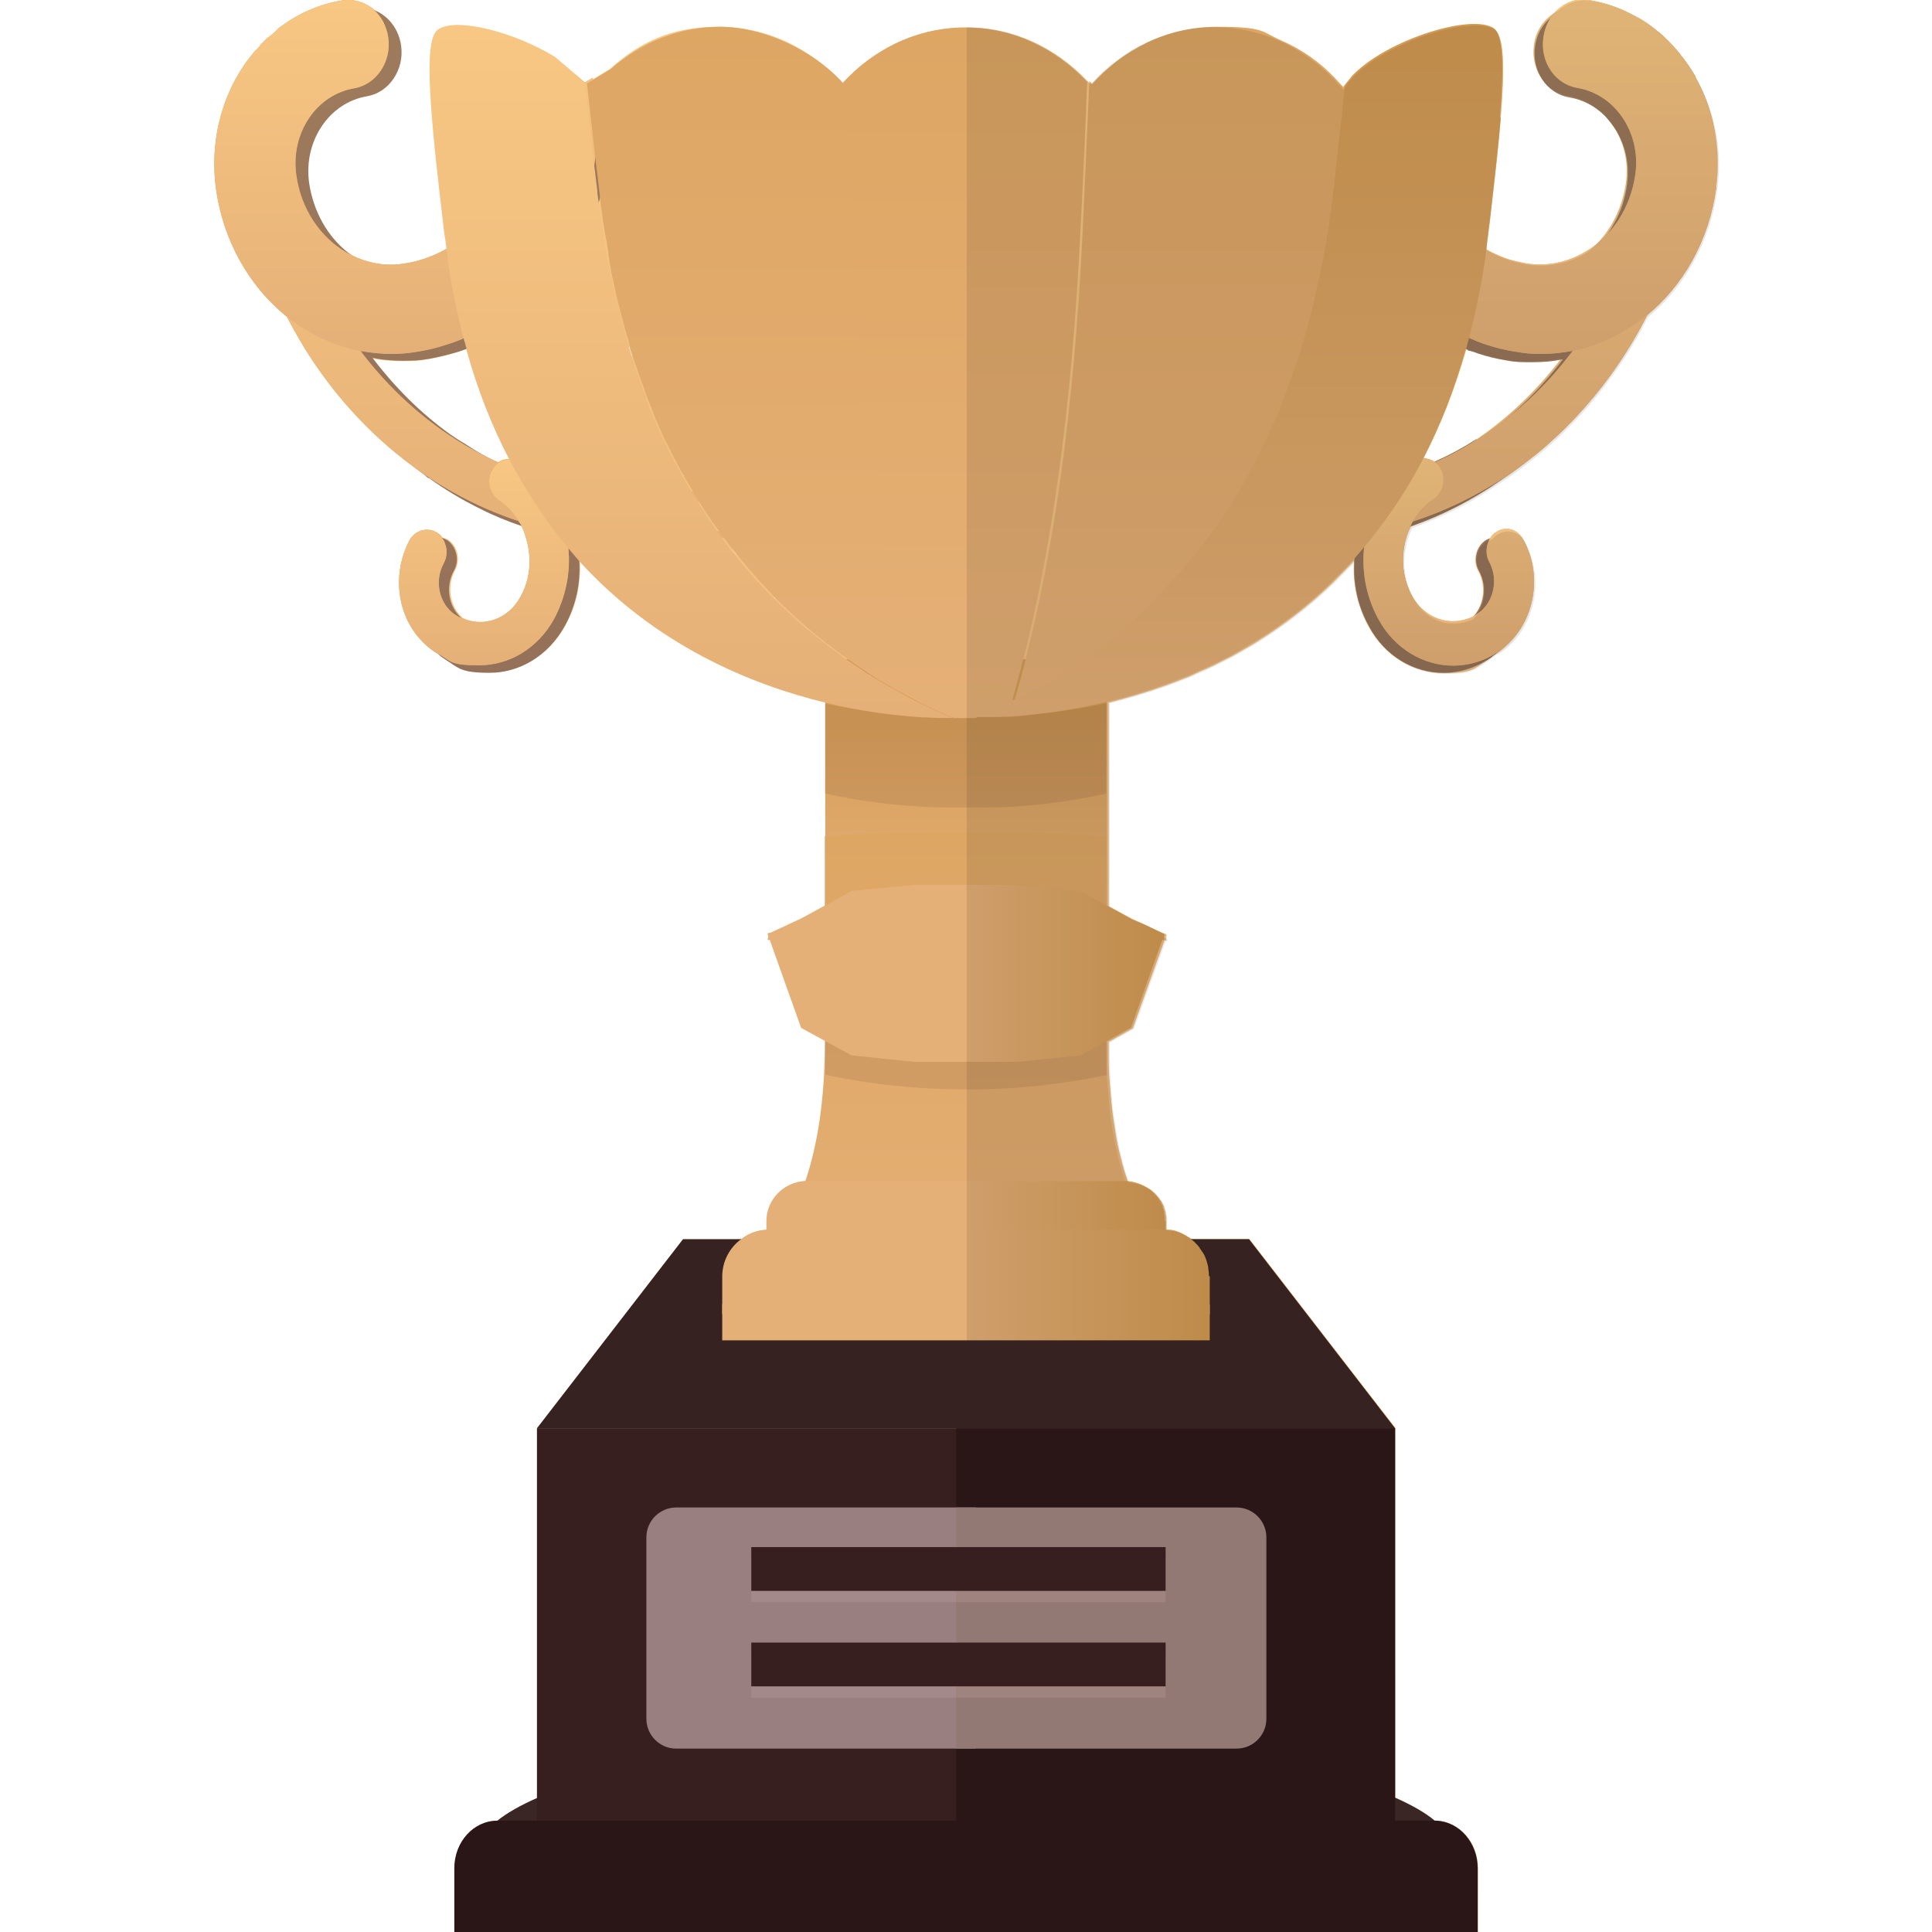 <?xml version="1.0" encoding="UTF-8"?>
<svg id="_x36_" xmlns="http://www.w3.org/2000/svg" version="1.1" xmlns:xlink="http://www.w3.org/1999/xlink" viewBox="0 0 512 512">
  <!-- Generator: Adobe Illustrator 29.2.1, SVG Export Plug-In . SVG Version: 2.1.0 Build 116)  -->
  <defs>
    <style>
      .st0 {
        fill: url(#Gradiente_sem_nome_31);
      }

      .st1 {
        fill: url(#Gradiente_sem_nome_21);
      }

      .st2 {
        fill: url(#Gradiente_sem_nome_5);
      }

      .st3 {
        fill: #040000;
      }

      .st3, .st4, .st5 {
        isolation: isolate;
        opacity: .1;
      }

      .st6 {
        fill: url(#Gradiente_sem_nome_9);
      }

      .st4, .st7 {
        fill: #fbe0e1;
      }

      .st8 {
        fill: url(#Gradiente_sem_nome_26);
      }

      .st9 {
        fill: url(#Gradiente_sem_nome_2);
      }

      .st10 {
        fill: url(#Gradiente_sem_nome_11);
      }

      .st11 {
        fill: url(#Gradiente_sem_nome_23);
      }

      .st12 {
        fill: url(#Gradiente_sem_nome_17);
      }

      .st13 {
        fill: url(#Gradiente_sem_nome_25);
      }

      .st14 {
        fill: url(#Gradiente_sem_nome);
      }

      .st15 {
        fill: url(#Gradiente_sem_nome_27);
      }

      .st16 {
        fill: #2b1617;
      }

      .st17 {
        fill: url(#Gradiente_sem_nome_19);
      }

      .st18 {
        fill: url(#Gradiente_sem_nome_13);
      }

      .st19 {
        fill: #3a2625;
      }

      .st20 {
        fill: url(#Gradiente_sem_nome_34);
      }

      .st21 {
        fill: url(#Gradiente_sem_nome_12);
      }

      .st22 {
        fill: url(#Gradiente_sem_nome_15);
      }

      .st23 {
        fill: url(#Gradiente_sem_nome_22);
      }

      .st24 {
        fill: url(#Gradiente_sem_nome_33);
      }

      .st25 {
        fill: url(#Gradiente_sem_nome_24);
      }

      .st26 {
        fill: url(#Gradiente_sem_nome_7);
      }

      .st27 {
        fill: #381f1f;
      }

      .st28 {
        fill: url(#Gradiente_sem_nome_4);
      }

      .st29 {
        fill: url(#Gradiente_sem_nome_16);
      }

      .st30 {
        fill: #fbdcd2;
      }

      .st31 {
        fill: url(#Gradiente_sem_nome_6);
      }

      .st5 {
        fill: #331d1c;
      }

      .st32 {
        fill: url(#Gradiente_sem_nome_30);
      }

      .st33 {
        fill: url(#Gradiente_sem_nome_10);
      }

      .st34 {
        fill: url(#Gradiente_sem_nome_29);
      }

      .st35 {
        fill: url(#Gradiente_sem_nome_20);
      }

      .st36 {
        fill: url(#Gradiente_sem_nome_3);
      }

      .st37 {
        fill: #362221;
      }

      .st38 {
        fill: url(#Gradiente_sem_nome_8);
      }

      .st39 {
        fill: url(#Gradiente_sem_nome_18);
      }

      .st40 {
        fill: url(#Gradiente_sem_nome_28);
      }

      .st41 {
        opacity: .5;
      }

      .st42 {
        fill: url(#Gradiente_sem_nome_14);
      }

      .st43 {
        fill: url(#Gradiente_sem_nome_32);
      }
    </style>
    <linearGradient id="Gradiente_sem_nome" data-name="Gradiente sem nome" x1="256.2" y1="1644" x2="256.2" y2="1132.1" gradientTransform="translate(0 -1132)" gradientUnits="userSpaceOnUse">
      <stop offset="0" stop-color="#e5b077"/>
      <stop offset="1" stop-color="#f8c783"/>
    </linearGradient>
    <linearGradient id="Gradiente_sem_nome_2" data-name="Gradiente sem nome 2" x1="160.4" y1="1644" x2="160.4" y2="1132.1" gradientTransform="translate(0 -1132)" gradientUnits="userSpaceOnUse">
      <stop offset="0" stop-color="#e5b077"/>
      <stop offset="1" stop-color="#f8c783"/>
    </linearGradient>
    <linearGradient id="Gradiente_sem_nome_3" data-name="Gradiente sem nome 3" x1="160.8" y1="1644" x2="160.8" y2="1132.1" gradientTransform="translate(0 -1132)" gradientUnits="userSpaceOnUse">
      <stop offset="0" stop-color="#e5b077"/>
      <stop offset="1" stop-color="#f8c783"/>
    </linearGradient>
    <linearGradient id="Gradiente_sem_nome_4" data-name="Gradiente sem nome 4" x1="161.2" y1="1644" x2="161.2" y2="1132.1" gradientTransform="translate(0 -1132)" gradientUnits="userSpaceOnUse">
      <stop offset="0" stop-color="#e5b077"/>
      <stop offset="1" stop-color="#f8c783"/>
    </linearGradient>
    <linearGradient id="Gradiente_sem_nome_5" data-name="Gradiente sem nome 5" x1="171.5" y1="1237.6" x2="171.5" y2="1237.6" gradientTransform="translate(0 -1132)" gradientUnits="userSpaceOnUse">
      <stop offset="0" stop-color="#e5b077"/>
      <stop offset="1" stop-color="#f8c783"/>
    </linearGradient>
    <linearGradient id="Gradiente_sem_nome_6" data-name="Gradiente sem nome 6" x1="184.7" y1="1644" x2="184.7" y2="1132.1" gradientTransform="translate(0 -1132)" gradientUnits="userSpaceOnUse">
      <stop offset="0" stop-color="#e5b077"/>
      <stop offset="1" stop-color="#f8c783"/>
    </linearGradient>
    <linearGradient id="Gradiente_sem_nome_7" data-name="Gradiente sem nome 7" x1="224.2" y1="1644" x2="224.2" y2="1132.1" gradientTransform="translate(0 -1132)" gradientUnits="userSpaceOnUse">
      <stop offset="0" stop-color="#e5b077"/>
      <stop offset="1" stop-color="#f8c783"/>
    </linearGradient>
    <linearGradient id="Gradiente_sem_nome_8" data-name="Gradiente sem nome 8" x1="256" y1="1380.7" x2="256" y2="1306.7" gradientTransform="translate(0 -1132)" gradientUnits="userSpaceOnUse">
      <stop offset="0" stop-color="#e5b077"/>
      <stop offset="1" stop-color="#d39a52"/>
    </linearGradient>
    <linearGradient id="Gradiente_sem_nome_9" data-name="Gradiente sem nome 9" x1="256" y1="1484.1" x2="256" y2="1352.2" gradientTransform="translate(0 -1132)" gradientUnits="userSpaceOnUse">
      <stop offset="0" stop-color="#e5b077"/>
      <stop offset="1" stop-color="#dea663"/>
    </linearGradient>
    <linearGradient id="Gradiente_sem_nome_10" data-name="Gradiente sem nome 10" x1="203.4" y1="1389.9" x2="308.6" y2="1389.9" gradientTransform="translate(0 -1132)" gradientUnits="userSpaceOnUse">
      <stop offset=".5" stop-color="#e5b077"/>
      <stop offset="1" stop-color="#d39a52"/>
    </linearGradient>
    <linearGradient id="Gradiente_sem_nome_11" data-name="Gradiente sem nome 11" x1="203.1" y1="1457.9" x2="308.9" y2="1457.9" gradientTransform="translate(0 -1132)" gradientUnits="userSpaceOnUse">
      <stop offset=".5" stop-color="#e5b077"/>
      <stop offset="1" stop-color="#d39a52"/>
    </linearGradient>
    <linearGradient id="Gradiente_sem_nome_12" data-name="Gradiente sem nome 12" x1="191.4" y1="1472.5" x2="320.6" y2="1472.5" gradientTransform="translate(0 -1132)" gradientUnits="userSpaceOnUse">
      <stop offset=".5" stop-color="#e5b077"/>
      <stop offset="1" stop-color="#d39a52"/>
    </linearGradient>
    <linearGradient id="Gradiente_sem_nome_13" data-name="Gradiente sem nome 13" x1="118.1" y1="1310.3" x2="118.1" y2="1134" gradientTransform="translate(0 -1132)" gradientUnits="userSpaceOnUse">
      <stop offset="0" stop-color="#947158"/>
      <stop offset="1" stop-color="#9e7b5c"/>
    </linearGradient>
    <linearGradient id="Gradiente_sem_nome_14" data-name="Gradiente sem nome 14" x1="128.5" y1="1274.9" x2="128.5" y2="1153.4" gradientTransform="translate(0 -1132)" gradientUnits="userSpaceOnUse">
      <stop offset="0" stop-color="#e5b077"/>
      <stop offset="1" stop-color="#d39a52"/>
    </linearGradient>
    <linearGradient id="Gradiente_sem_nome_15" data-name="Gradiente sem nome 15" x1="128.5" y1="1274.9" x2="128.5" y2="1153.4" gradientTransform="translate(0 -1132)" gradientUnits="userSpaceOnUse">
      <stop offset="0" stop-color="#e5b077"/>
      <stop offset="1" stop-color="#f8c783"/>
    </linearGradient>
    <linearGradient id="Gradiente_sem_nome_16" data-name="Gradiente sem nome 16" x1="107.6" y1="1225.8" x2="107.6" y2="1132" gradientTransform="translate(0 -1132)" gradientUnits="userSpaceOnUse">
      <stop offset="0" stop-color="#e5b077"/>
      <stop offset="1" stop-color="#d39a52"/>
    </linearGradient>
    <linearGradient id="Gradiente_sem_nome_17" data-name="Gradiente sem nome 17" x1="107.6" y1="1225.8" x2="107.6" y2="1132" gradientTransform="translate(0 -1132)" gradientUnits="userSpaceOnUse">
      <stop offset="0" stop-color="#e5b077"/>
      <stop offset="1" stop-color="#f8c783"/>
    </linearGradient>
    <linearGradient id="Gradiente_sem_nome_18" data-name="Gradiente sem nome 18" x1="128.3" y1="1308.3" x2="128.3" y2="1253.6" gradientTransform="translate(0 -1132)" gradientUnits="userSpaceOnUse">
      <stop offset="0" stop-color="#e5b077"/>
      <stop offset="1" stop-color="#d39a52"/>
    </linearGradient>
    <linearGradient id="Gradiente_sem_nome_19" data-name="Gradiente sem nome 19" x1="128.3" y1="1308.3" x2="128.3" y2="1253.6" gradientTransform="translate(0 -1132)" gradientUnits="userSpaceOnUse">
      <stop offset="0" stop-color="#e5b077"/>
      <stop offset="1" stop-color="#f8c783"/>
    </linearGradient>
    <linearGradient id="Gradiente_sem_nome_20" data-name="Gradiente sem nome 20" x1="394.8" y1="1310.3" x2="394.8" y2="1134" gradientTransform="translate(0 -1132)" gradientUnits="userSpaceOnUse">
      <stop offset="0" stop-color="#947158"/>
      <stop offset="1" stop-color="#9e7b5c"/>
    </linearGradient>
    <linearGradient id="Gradiente_sem_nome_21" data-name="Gradiente sem nome 21" x1="356.9" y1="1204.3" x2="356.9" y2="1152.5" gradientTransform="translate(0 -1132)" gradientUnits="userSpaceOnUse">
      <stop offset="0" stop-color="#947158"/>
      <stop offset="1" stop-color="#9e7b5c"/>
    </linearGradient>
    <linearGradient id="Gradiente_sem_nome_22" data-name="Gradiente sem nome 22" x1="367.8" y1="1255.8" x2="367.8" y2="1204.3" gradientTransform="translate(0 -1132)" gradientUnits="userSpaceOnUse">
      <stop offset="0" stop-color="#947158"/>
      <stop offset="1" stop-color="#9e7b5c"/>
    </linearGradient>
    <linearGradient id="Gradiente_sem_nome_23" data-name="Gradiente sem nome 23" x1="381.9" y1="1256.4" x2="381.9" y2="1248.5" gradientTransform="translate(0 -1132)" gradientUnits="userSpaceOnUse">
      <stop offset="0" stop-color="#947158"/>
      <stop offset="1" stop-color="#9e7b5c"/>
    </linearGradient>
    <linearGradient id="Gradiente_sem_nome_24" data-name="Gradiente sem nome 24" x1="-2874.4" y1="1274.8" x2="-2874.4" y2="1153.3" gradientTransform="translate(-2479.8 -1132) rotate(-180) scale(1 -1)" gradientUnits="userSpaceOnUse">
      <stop offset="0" stop-color="#e5b077"/>
      <stop offset="1" stop-color="#d39a52"/>
    </linearGradient>
    <linearGradient id="Gradiente_sem_nome_25" data-name="Gradiente sem nome 25" x1="394.6" y1="1274.8" x2="394.6" y2="1153.3" gradientTransform="translate(0 -1132)" gradientUnits="userSpaceOnUse">
      <stop offset="0" stop-color="#e5b077"/>
      <stop offset="1" stop-color="#f8c783"/>
    </linearGradient>
    <linearGradient id="Gradiente_sem_nome_26" data-name="Gradiente sem nome 26" x1="-2884.2" y1="1225.9" x2="-2884.2" y2="1131.9" gradientTransform="translate(-2479.8 -1132) rotate(-180) scale(1 -1)" gradientUnits="userSpaceOnUse">
      <stop offset="0" stop-color="#e5b077"/>
      <stop offset="1" stop-color="#d39a52"/>
    </linearGradient>
    <linearGradient id="Gradiente_sem_nome_27" data-name="Gradiente sem nome 27" x1="404.4" y1="1225.9" x2="404.4" y2="1131.9" gradientTransform="translate(0 -1132)" gradientUnits="userSpaceOnUse">
      <stop offset="0" stop-color="#e5b077"/>
      <stop offset="1" stop-color="#f8c783"/>
    </linearGradient>
    <linearGradient id="Gradiente_sem_nome_28" data-name="Gradiente sem nome 28" x1="-2863.7" y1="1308.3" x2="-2863.7" y2="1253.6" gradientTransform="translate(-2479.8 -1132) rotate(-180) scale(1 -1)" gradientUnits="userSpaceOnUse">
      <stop offset="0" stop-color="#e5b077"/>
      <stop offset="1" stop-color="#d39a52"/>
    </linearGradient>
    <linearGradient id="Gradiente_sem_nome_29" data-name="Gradiente sem nome 29" x1="383.9" y1="1308.3" x2="383.9" y2="1253.6" gradientTransform="translate(0 -1132)" gradientUnits="userSpaceOnUse">
      <stop offset="0" stop-color="#e5b077"/>
      <stop offset="1" stop-color="#f8c783"/>
    </linearGradient>
    <linearGradient id="Gradiente_sem_nome_30" data-name="Gradiente sem nome 30" x1="328.5" y1="1322.3" x2="328.5" y2="1138.6" gradientTransform="translate(0 -1132)" gradientUnits="userSpaceOnUse">
      <stop offset="0" stop-color="#e5b077"/>
      <stop offset="1" stop-color="#d39a52"/>
    </linearGradient>
    <linearGradient id="Gradiente_sem_nome_31" data-name="Gradiente sem nome 31" x1="183.3" y1="1322.3" x2="183.3" y2="1138.7" gradientTransform="translate(0 -1132)" gradientUnits="userSpaceOnUse">
      <stop offset="0" stop-color="#e5b077"/>
      <stop offset="1" stop-color="#f8c783"/>
    </linearGradient>
    <linearGradient id="Gradiente_sem_nome_32" data-name="Gradiente sem nome 32" x1="255.7" y1="1322.3" x2="255.7" y2="1139.3" gradientTransform="translate(0 -1132)" gradientUnits="userSpaceOnUse">
      <stop offset="0" stop-color="#e5b077"/>
      <stop offset="1" stop-color="#dea663"/>
    </linearGradient>
    <linearGradient id="Gradiente_sem_nome_33" data-name="Gradiente sem nome 33" x1="199.8" y1="1322.3" x2="199.8" y2="1138.6" gradientTransform="translate(0 -1132)" gradientUnits="userSpaceOnUse">
      <stop offset="0" stop-color="#e5b077"/>
      <stop offset="1" stop-color="#dea663"/>
    </linearGradient>
    <linearGradient id="Gradiente_sem_nome_34" data-name="Gradiente sem nome 34" x1="312.7" y1="1322.3" x2="312.7" y2="1138.6" gradientTransform="translate(0 -1132)" gradientUnits="userSpaceOnUse">
      <stop offset="0" stop-color="#e5b077"/>
      <stop offset="1" stop-color="#dea663"/>
    </linearGradient>
  </defs>
  <path class="st14" d="M449.4,20.3c-.6-1-1.3-2.1-1.9-3-1.6-2.3-3.3-4.4-5.3-6.4s-1.9-1.9-3-2.7c-1.9-1.6-3.9-2.9-5.9-3.9-3.7-2.1-7.7-3.5-11.9-4.1-3.2-.5-6.2.6-8.5,2.7-3.3,1.6-5.9,4.9-6.4,9.1-.9,6.4,3.2,12.4,9,13.4,3.6.6,7,2.4,9.6,5,.9.9,1.7,1.9,2.4,3,2.9,4.3,4.1,9.6,3.4,14.9-.5,3.9-1.8,7.6-3.6,10.8-.9,1.6-1.9,3-3.1,4.4-1.2,1.4-2.4,2.6-3.9,3.6-4.6,2.7-10,3.9-15.6,3-2-.4-3.9-.8-5.8-1.5-1.8-.7-3.5-1.4-5-2.4.1-1.3.3-2.6.5-3.9.3-2.4.6-4.7.8-7h0c1.1-9.1,2-17.1,2.5-23.8,1.1-13.4,1-21.8-1.6-23.6-5.8-4-28,3-37.2,12.2h0c-.1.1-.2.3-.3.4h0c0,.1-.2.3-.3.4-.5.5-1,1-1.3,1.6-.2.4-.4.7-.7,1h0c0,.1,0,.2-.1.3-.1,0,0,0,0,.1-.5-.6-1-1.2-1.5-1.7l-1.4-1.5h0c-4.1-4.2-8.9-7.5-14.2-9.8-5.3-2.3-11-3.6-17.1-3.6-12.9,0-24.5,5.8-32.9,15.2-.3-.3-.5-.6-.7-.8h0c-8.4-8.9-19.6-14.4-32.1-14.4s-1.1,0-1.6,0c-12.1.4-23.1,6-31.1,14.8h0s-.1.2-.2.2c-8.4-9.4-20-15.2-32.9-15.2s-21,4.2-28.9,11.2h0l-4.1,2.5-2.2,1.3-2.2-1.9-6-5.1c-10.7-6.6-26.2-10.6-30.9-7.3-4.1,2.9-1.9,23.4,1.8,54.4.2,1.3.4,2.7.5,3.9h0c-1.6.9-3.3,1.7-5,2.3-1.9.7-3.8,1.2-5.8,1.5-5.6.9-11-.3-15.6-2.9h0c-5.4-4.2-9.3-10.9-10.4-18.7-.7-5.3.5-10.6,3.4-14.9,2.9-4.4,7.2-7.1,12-7.9,5.8-1,9.9-7,9-13.4-.5-4.2-3-7.6-6.4-9.1h0c-2.3-2.1-5.3-3.2-8.5-2.7-10.5,1.7-19.8,7.8-26.1,17.2-6.3,9.4-9,20.9-7.4,32.4,1.9,14,8.8,25.9,18.4,33.8h0c8.6,17,21.1,31.3,36.1,41.6.3.2.5.4.7.6.4.3.7.5,1,.7,4.3,3.1,8.8,5.8,13.5,8.1,3.6,1.8,7.3,3.3,11,4.6.7,1.4,1.3,3,1.6,4.7,1.1,4.9.4,9.9-1.9,14.1-3.2,5.9-9.8,8.2-15.4,5.7-3.5-2.9-4.4-8.4-2.1-12.7,1.5-2.7.7-6.2-1.7-8h0c-.5-.3-1-.5-1.6-.6-.3-.5-.7-.9-1.3-1.3-2.5-1.7-5.8-.8-7.3,1.9-2.1,4-3,8.4-2.7,12.8.4,6.7,3.7,13,9.3,16.7.4.2.7.4,1.1.6.5.5,1.1,1,1.7,1.3,3.8,2.4,7.8,3.6,11.9,3.6,7.8,0,15.5-4.4,19.8-12.3,3-5.3,4.2-11.4,3.9-17.5h0c20.2,22.3,45,32.7,65.2,37.6v53.9l-6.4,3.5-8.3,3.9h-.6l.2.9-.2.9h.6l8.3,23.3,6.4,3.6c0,15.3-1.9,27.3-5.2,37.1-5.8.1-10.4,4.9-10.4,10.6v2.3c-2.5.1-4.8,1-6.7,2.5h-15.5l-38.7,50.1v98c-4.3,1.9-7.9,3.9-10.5,6-6.3,0-11.4,5.6-11.4,12.6v16.9h271.2v-16.9c0-6.7-4.8-12.3-10.9-12.6h-.5c-2.6-2.1-6.2-4.1-10.5-6.1v-98h0l-38.7-50.1h-15.3s-.1,0-.2-.1h-.1c0-.1-.1-.1-.3-.2-.7-.4-1.4-.8-2.1-1.2h0c-.7-.3-1.3-.5-2.1-.7-.2,0-.4-.1-.7-.1s-.8-.1-1.2-.1v-2.2c0-.7,0-1.5-.2-2.1,0-.5-.2-1-.4-1.5v-.2c0-.2-.1-.4-.3-.7-.2-.5-.5-1-.8-1.4s-.6-.8-1-1.2c-.2-.3-.4-.5-.7-.7-.3-.3-.7-.6-1-.8-.6-.4-1.2-.7-1.8-1-1.3-.6-2.6-.9-4-.9-.2-.7-.4-1.4-.7-2.1-.6-1.9-1.1-3.8-1.6-5.9-.3-1.3-.6-2.6-.8-3.9-.2-1.2-.4-2.4-.6-3.7-.1-.7-.2-1.3-.3-2.1-.1-1.1-.3-2.3-.4-3.5-.2-2.4-.4-4.9-.6-7.5,0-1.3-.1-2.6-.1-3.9v-4.5l5.7-3.2.7-.4,8.4-23.3h.5l-.2-.9.2-.8h-.5l-5.4-2.6-3-1.3-6.4-3.5v-53.9c6.3-1.6,13-3.6,20-6.4,1.4-.5,2.7-1.1,4.1-1.8,1.2-.5,2.4-1,3.6-1.6.2,0,.4-.2.6-.3l4.2-2.1c.5-.3,1.1-.6,1.6-.9,2.1-1.2,4.3-2.4,6.4-3.8,0-.1.2-.2.3-.2,5.6-3.6,11.1-7.7,16.4-12.6,1.3-1.2,2.6-2.4,3.9-3.8,1.3-1.3,2.6-2.6,3.9-4-.4,6.1,1,12.1,3.9,17.4,4.3,7.9,12,12.3,19.8,12.3s8.1-1.2,11.9-3.6c.4-.4.9-.7,1.3-1h0c.3-.2.5-.3.8-.5.2-.1.4-.3.6-.4,1.6-1.1,3-2.5,4.2-3.9,5.7-6.9,7-17.2,2.4-25.6-.1-.2-.3-.4-.5-.6-.8-1.1-1.9-1.9-3.2-2.1-1.2-.2-2.5,0-3.6.7-.5.3-.9.8-1.3,1.2h0c-.5.2-1,.4-1.6.7-2.4,1.7-3.3,5.3-1.8,8,2.3,4.1,1.5,9.4-1.7,12.5h0c-.7.4-1.5.6-2.3.8-.3,0-.5,0-.8.1-.6,0-1.2.2-1.8.2h-1.7c-.7-.1-1.5-.3-2.2-.5-.2,0-.4-.2-.6-.3-.5-.2-1.1-.5-1.6-.8,0,0-.2-.1-.2-.2-.7-.4-1.4-1-2.1-1.7-.2-.2-.4-.4-.6-.6-.6-.7-1.1-1.4-1.6-2.2,0-.1-.2-.2-.2-.3-1.2-2.1-1.9-4.5-2.3-6.9-.3-2.4-.2-4.9.3-7.3,0-.1,0-.3.1-.4.3-1.4.8-2.7,1.4-3.9,0-.1,0-.2.2-.3,8.4-2.9,16.4-7.1,23.7-12.2,0,0,.2,0,.3-.2h0c1.9-1.2,3.6-2.4,5.4-3.8.1,0,.2-.2.3-.2.8-.6,1.6-1.3,2.4-1.9,1.1-.9,2.2-1.7,3.3-2.7.4-.3.8-.7,1.2-1.1,1.4-1.3,2.8-2.5,4.2-3.9,1.4-1.4,2.8-2.9,4.2-4.5,5.8-6.4,10.9-13.6,15.2-21.3.7-1.3,1.5-2.6,2.2-4,9.6-7.9,16.5-19.8,18.4-33.8,1.4-10.3-.5-20.7-5.5-29.4v-.2h.1ZM132,122.5c-4.9-2.2-9.6-4.9-14-8-7.4-5.5-14-12.1-19.7-19.6,2.7.6,5.4.8,8.2.8s4.5,0,6.8-.5c2.6-.4,5-1,7.5-1.8,1-.3,1.9-.7,2.8-1,3,10.9,6.9,20.6,11.4,29.2-1.1,0-2.1.2-3,.9ZM158.4,53.2h0v-.2h0c.1.9.2,1.8.4,2.7-.1-.9-.3-1.7-.4-2.7v.2ZM160,63.3c0-.3,0-.6-.1-.9,0,.3,0,.6.2.9v.2-.2h0ZM163.4,79.9c-.2-1-.4-2.1-.7-3.1-.2-.8-.3-1.6-.5-2.4.2.8.3,1.6.5,2.4.2,1.1.5,2.1.7,3.1.2.8.4,1.5.6,2.3-.2-.8-.4-1.5-.6-2.3ZM167.4,94.2c-.3-.7-.5-1.5-.7-2.2v-.6c-.2-.8-.5-1.6-.7-2.5,0,0,0-.3-.1-.4,0,0,0,.3.1.4.2.8.5,1.6.7,2.5v.3s0,.2.1.4c.4,1.4.9,2.7,1.3,4-.2-.6-.4-1.2-.6-1.8h-.1ZM170.5,102.9c-.3-.8-.6-1.6-.9-2.3.3.8.6,1.6.9,2.3,0,.3.2.5.3.8-.1-.3-.2-.5-.3-.8ZM174.7,113.1c-.7-1.6-1.4-3.3-2.1-4.9v-.2c-.1-.4-.3-.8-.4-1.1.2.4.3.8.5,1.2v.2c.7,1.7,1.4,3.3,2.1,5,0,0,.1.3.2.4,0,0-.1-.3-.2-.4v-.2h-.1ZM181.2,126.2h0c-.4-1-1-1.8-1.4-2.7-.5-1-1-1.9-1.5-2.8-.4-.8-.7-1.6-1.2-2.4-.2-.4-.4-.9-.6-1.3.2.4.4.9.6,1.3.4.8.8,1.6,1.2,2.4.5,1,1,1.9,1.5,2.8s.9,1.7,1.4,2.6v.2c.1.2.3.4.4.5-.1-.2-.2-.4-.3-.5h-.1,0ZM194.3,145.9c-.3-.4-.5-.8-.8-1.1.3.4.6.7.9,1.1.4.6.9,1.1,1.3,1.7-.4-.5-.9-1.1-1.4-1.7ZM199.1,151.6c-.5-.7-1.1-1.3-1.6-1.9-.3-.4-.6-.7-.8-1,.3.3.5.6.8,1,.6.7,1.1,1.3,1.7,2,.3.3.6.7.9,1-.3-.3-.6-.7-.9-1h0ZM205.5,158.6c-.3-.3-.5-.6-.8-.9l.9.9c.3.3.5.6.8.8-.3-.3-.6-.6-.9-.8ZM207.9,161l-.8-.8.8.8c.8.8,1.6,1.5,2.4,2.2-.8-.7-1.6-1.4-2.4-2.2ZM240.2,174.7c-1.8-6.9-3.4-14.4-4.9-22.3,1.5,7.9,3.2,15.4,5,22.3h-.1ZM391.4,116.4h-.1c-.2.2-.5.3-.7.4-3.2,2-6.5,3.8-9.9,5.3-.2,0-.3.2-.5.2-.3-.2-.5-.3-.8-.4-.2,0-.4-.2-.6-.3h-.3c-.4,0-.8-.2-1.2-.2h0c2.2-4.3,4.3-8.9,6.2-13.7,1.9-4.9,3.6-10,5.2-15.5.2,0,.5.2.7.3.7.2,1.3.4,2.1.7,2.4.7,4.9,1.3,7.4,1.8,2.4.4,4.7.5,6.9.5s5.6-.2,8.2-.8c-6.4,8.4-13.9,15.7-22.4,21.5l-.2.2h0Z"/>
  <path class="st9" d="M160.5,66.8c0-.4-.1-.8-.2-1.2,0,.4.1.8.2,1.2v.2-.2Z"/>
  <path class="st36" d="M160.7,67.5v-.2h0c0,.5.1.9.2,1.3,0-.4-.2-.7-.2-1.1Z"/>
  <path class="st28" d="M161.1,69.4h0c0,.3.1.6.2.9,0-.3-.1-.6-.2-.9Z"/>
  <path class="st2" d="M171.5,105.6h0Z"/>
  <path class="st31" d="M185.9,134c-.8-1.3-1.6-2.6-2.4-3.9.8,1.3,1.6,2.6,2.4,3.9h0Z"/>
  <path class="st26" d="M224.6,174.7c-.3-.2-.6-.5-.9-.7.3.2.7.5,1,.7h-.1Z"/>
  <g>
    <g>
      <path class="st19" d="M384.3,489.1v22.9H127.7v-22.9c0-2.3,1.5-4.4,4.1-6.6,2.6-2.1,6.2-4.1,10.5-6,17.8-7.9,46.1-13.2,50.1-13.2h127.2c4,0,32.3,5.3,50.1,13.1,4.3,1.9,7.9,3.9,10.5,6.1h0c2.5,2.1,4,4.3,4,6.6h.1Z"/>
      <g>
        <rect class="st27" x="142.3" y="378.5" width="227.4" height="110.5"/>
        <rect class="st16" x="253.4" y="378.5" width="116.3" height="110.5"/>
      </g>
      <polygon class="st37" points="369.7 378.5 142.3 378.5 181 328.4 331 328.4 369.7 378.5"/>
      <path class="st38" d="M293.3,174.7v74c-12.1-.4-24.6-.4-37.2-.4h-4.1c-11.5,0-22.5,0-33.3.4v-74h74.6Z"/>
      <path class="st6" d="M320.6,345.6v2.7c-20.3,2.4-42.1,3.8-64.5,3.8h-4.1c-21.2-.1-41.5-1.4-60.6-3.8v-2.7c4.3-3.9,8.3-8.1,11.7-12.7,1.2-1.4,2.1-2.9,3-4.4.7-.8,1.2-1.7,1.7-2.6,2.1-3.9,4.1-8.1,5.6-12.8,3.3-9.8,5.2-21.8,5.2-37.1v-54.4c10.8-.7,21.8-1.2,33.3-1.2h4c12.4,0,24.8.4,36.7,1.3h.6v59c0,1.3,0,2.7.1,3.9.1,2.6.4,5.1.6,7.5.1,1.2.3,2.4.4,3.5,0,.7.1,1.4.3,2.1.1,1.3.4,2.5.6,3.7.2,1.3.5,2.7.8,3.9.4,2.1,1,4,1.6,5.9.2.7.4,1.4.7,2.1,1.6,4.7,3.5,9,5.6,12.8.5.9,1,1.8,1.7,2.6.8,1.6,1.9,3,3,4.4,3.4,4.7,7.3,8.8,11.7,12.7l.3-.2h0Z"/>
      <path class="st5" d="M293.3,240.4v44.5c-11.1,2.3-22.5,3.6-34.1,3.8h-3.2c-12.7,0-25.2-1.3-37.3-3.9v-44.5c12.1,2.5,24.6,3.9,37.3,3.9s2.1,0,3.2,0c11.6-.2,23-1.5,34.1-3.8h0Z"/>
      <polygon class="st33" points="308.4 248.2 308.6 249.1 308 249.1 299.7 272.4 299 272.7 293.3 275.9 292.5 276.4 286.3 279.7 269.7 281.4 242.3 281.4 225.7 279.7 218.7 275.9 212.3 272.4 204 249.1 203.4 249.1 203.6 248.2 203.4 247.4 204 247.3 212.3 243.5 218.7 240 225.7 236.1 242.3 234.5 269.7 234.5 286.3 236.1 293.3 240 299.7 243.5 302.7 244.8 308.1 247.3 308.6 247.4 308.4 248.2"/>
      <path class="st10" d="M308.9,323.6v15.3h-105.8v-15.3c0-5.7,4.6-10.4,10.4-10.6h85c1.4,0,2.7.4,4,1,.6.3,1.2.6,1.8,1,.4.2.7.5,1,.8.3.2.5.4.7.7.4.4.7.7,1,1.2.3.4.6.9.8,1.4.1.2.2.4.3.7v.2c.2.4.4,1,.4,1.5.1.7.2,1.4.2,2.1h.2Z"/>
      <path class="st21" d="M320.6,338.3v16.9h-129.2v-16.9c0-4.1,2-7.7,5-9.9,1.9-1.5,4.1-2.4,6.7-2.5h107c.2,0,.4,0,.7.1.7.1,1.4.4,2.1.7h0c.7.4,1.5.7,2.1,1.2.1,0,.2,0,.3.2,0,0,.1,0,.2.2.4.3,1,.7,1.3,1.1.5.5,1,1,1.3,1.6.2.3.5.7.7,1s.4.6.5.9.3.7.4,1c.1.4.2.7.3,1.1.1.3.2.7.2,1,.1.7.2,1.5.2,2.2h.2,0Z"/>
      <path class="st16" d="M391.6,495.1v16.9H120.4v-16.9c0-7,5.1-12.6,11.4-12.6h248.9c6.1.3,10.9,5.9,10.9,12.6Z"/>
      <path class="st5" d="M272.4,189.6c-1,.1-1.9.2-2.9.3-.4,0-.9.1-1.3.1h-15.5c-2.1,0-4.4,0-7.6-.2h-2.1c-2-.1-4.2-.3-6.6-.5-5.3-.6-11.3-1.5-17.8-2.8v23.8c9.6,2.1,18,3,24.4,3.4,3.9.3,7,.3,9.3.3h6.4c1.8,0,5.3,0,9.4-.2,6.4-.4,15.2-1.3,25.1-3.5v-23.9c-8,1.7-15.1,2.6-21,3l.2.2h0Z"/>
      <g>
        <g>
          <g>
            <path class="st18" d="M175.6,138.3c0,3.6-2.6,6.4-5.8,6.4-5.8,0-11.5-.5-17-1.5.4,1.8.6,3.5.7,5.3.4,6.1-.9,12.1-3.9,17.5-4.4,7.9-12,12.3-19.8,12.3s-8.1-1.2-11.9-3.6c-.6-.4-1.2-.8-1.7-1.3-5.8-4.8-8.6-12.7-7.5-20.3.4-2.7,1.2-5.4,2.6-7.9,1.2-2.2,3.6-3.2,5.7-2.6.5,0,1,.3,1.6.6h0c2.4,1.8,3.2,5.3,1.7,8-2.4,4.3-1.4,9.8,2.1,12.7.3.4.6.7,1,.9,5.9,4,13.7,1.9,17.3-4.7,2.4-4.3,3-9.3,1.9-14.1-.4-2.1-1.3-4.1-2.3-5.8-.7-.2-1.5-.4-2.1-.8-3.8-1.3-7.5-2.8-11-4.6-4.7-2.3-9.2-5-13.5-8.1-.4,0-.7-.4-1-.7-14-10.1-25.7-23.9-33.9-40h0v-.4c-1.2-1-2.3-1.9-3.3-3-7.9-7.8-13.4-18.5-15-30.8-1-7.8-.2-15.6,2.4-22.7h0c.9-2.5,2-4.8,3.3-7,.6-1,1.2-1.9,1.8-2.7,6.3-9.4,15.6-15.5,26.1-17.2,2.1-.4,4,0,5.8.8,3.3,1.6,5.8,4.9,6.4,9.1.9,6.4-3.2,12.4-9,13.4-4.8.8-9.1,3.6-12,7.9-2.9,4.3-4.1,9.6-3.4,14.9,1.1,7.8,5,14.5,10.4,18.7h0c5.1,4,11.6,5.8,18.4,4.8,2-.4,3.9-.8,5.8-1.6.9-.3,1.8-.7,2.7-1,5.6-2.6,10.6-6.8,14.3-12.4,5.5-8.1,7.8-18.2,6.4-28.2-.7-4.7,1.3-9,4.5-11.5,0,0,.2-.1.3-.2h0l5.7,4.9,2.4,2.1,4.8-2.9h0l1.6-1c.9,1.5,1.6,3.2,1.8,5,.4,3,.6,6.1.6,9.2,0,6.4-.9,12.7-2.7,18.7h0c-.6,2.1-1.3,4-2,5.9-1.6,4.2-3.8,8.3-6.4,12.1-6.8,10-16,17.4-26.5,21.4-.9.4-1.9.7-2.8,1-2.4.7-4.9,1.3-7.5,1.8-2.3.4-4.6.5-6.8.5s-5.6-.2-8.2-.8c5.9,7.8,12.8,14.7,20.6,20.3,1.3.9,2.5,1.7,3.9,2.5,2.8,1.9,5.8,3.6,8.9,5.1,1,.6,2.1,1,3.2,1.6.2,0,.4-.3.7-.4.2,0,.4-.2.7-.4.7,0,1.4-.2,2.1,0,.5,0,1,.2,1.5.4h.1c.1,0,.4,0,.5.3,1.1.7,2.1,1.5,3,2.4.6.5,1.1,1,1.6,1.6,7.9,2.4,16.3,3.8,24.9,3.8s1,0,1.6.3c2.4.7,4.2,3.1,4.2,6h-.6,0Z"/>
            <g>
              <g>
                <path class="st42" d="M173,136.6c0-3.6,45.5-6.4-5.8-6.4h0c-51.3-.1-93.1-46-93.1-102.5s0-15.8,0-20.5c0,0,0,0-.1.1,0,.6,0,.8,0,.3-.8.8-1.7,1.6-2.6,2.3-.9,5.5-1.9,11.4-3,11.4-3.2,0-1.4-2.7-2-6.3-.2.5-.6.9-.9,1.3-.4.6-.9,1.3-1.3,2-.3.5-.7,1.1-1,1.6,0,.3-.3.6-.5.9v7c0,63.4,47,115.1,104.7,115.1s5.8-2.7,5.8-6.3Z"/>
                <path class="st22" d="M173,136.6c0-3.6,45.5-6.4-5.8-6.4h0c-51.3-.1-93.1-46-93.1-102.5s0-15.8,0-20.5c0,0,0,0-.1.1,0,.6,0,.8,0,.3-.8.8-1.7,1.6-2.6,2.3-.9,5.5-1.9,11.4-3,11.4-3.2,0-1.4-2.7-2-6.3-.2.5-.6.9-.9,1.3-.4.6-.9,1.3-1.3,2-.3.5-.7,1.1-1,1.6,0,.3-.3.6-.5.9v7c0,63.4,47,115.1,104.7,115.1s5.8-2.7,5.8-6.3Z"/>
              </g>
              <g>
                <path class="st29" d="M157.8,23h-.2c0-.7-.3-1.4-.5-2.1v-.3l-2.2,1.3-2.2-1.9-2.8,1.7-.3.2-5.7-4.8-2.5-2.1c-3.5,2.4-5.5,6.9-4.9,11.7,1.4,10-.9,20-6.4,28.2-3.2,4.7-7.3,8.5-11.9,11.1-1.6.9-3.3,1.7-5,2.3-1.9.7-3.8,1.2-5.8,1.5-5.5,1-11-.2-15.6-2.9-6.9-4-12.1-11.5-13.3-20.7-.7-5.3.5-10.6,3.4-14.9s7.2-7.1,12-7.9c5.8-1,9.9-7,9-13.4-.4-2.9-1.7-5.4-3.6-7.2-2.3-2.1-5.4-3.2-8.6-2.7-6.2,1-12,3.6-17,7.5-.9,1-1.9,1.8-2.9,2.5-.6.6-1.2,1.2-1.8,1.8-.3.5-.6.9-1.2,1.4,0,.1-.3.2-.4.4-.5.6-1,1.3-1.5,1.9s-.9,1.2-1.3,1.8c-6.3,9.3-8.9,20.9-7.4,32.4,1.9,14,8.8,25.9,18.4,33.8,1,.7,2,1.5,3,2.2,5.1,3.5,10.8,6,16.9,7.2,2.7.5,5.9.8,8.2.8s4.6-.2,6.9-.6c2.6-.4,5.1-1,7.5-1.8,1.7-.5,3.3-1.1,4.9-1.8,9.6-4.1,18.1-11.2,24.4-20.6,2.6-3.8,4.7-7.9,6.4-12.1,1.7-4.2,2.9-8.6,3.7-13.1v-.2c1.1-6.7,1.2-13.7.3-20.6Z"/>
                <path class="st12" d="M157.8,23h-.2c0-.7-.3-1.4-.5-2.1v-.3l-2.2,1.3-2.2-1.9-2.8,1.7-.3.2-5.7-4.8-2.5-2.1c-3.5,2.4-5.5,6.9-4.9,11.7,1.4,10-.9,20-6.4,28.2-3.2,4.7-7.3,8.5-11.9,11.1-1.6.9-3.3,1.7-5,2.3-1.9.7-3.8,1.2-5.8,1.5-5.5,1-11-.2-15.6-2.9-6.9-4-12.1-11.5-13.3-20.7-.7-5.3.5-10.6,3.4-14.9s7.2-7.1,12-7.9c5.8-1,9.9-7,9-13.4-.4-2.9-1.7-5.4-3.6-7.2-2.3-2.1-5.4-3.2-8.6-2.7-6.2,1-12,3.6-17,7.5-.9,1-1.9,1.8-2.9,2.5-.6.6-1.2,1.2-1.8,1.8-.3.5-.6.9-1.2,1.4,0,.1-.3.2-.4.4-.5.6-1,1.3-1.5,1.9s-.9,1.2-1.3,1.8c-6.3,9.3-8.9,20.9-7.4,32.4,1.9,14,8.8,25.9,18.4,33.8,1,.7,2,1.5,3,2.2,5.1,3.5,10.8,6,16.9,7.2,2.7.5,5.9.8,8.2.8s4.6-.2,6.9-.6c2.6-.4,5.1-1,7.5-1.8,1.7-.5,3.3-1.1,4.9-1.8,9.6-4.1,18.1-11.2,24.4-20.6,2.6-3.8,4.7-7.9,6.4-12.1,1.7-4.2,2.9-8.6,3.7-13.1v-.2c1.1-6.7,1.2-13.7.3-20.6Z"/>
              </g>
              <g>
                <path class="st39" d="M146.8,164.1c-4.4,7.9-12,12.2-19.8,12.2s-7.3-1-10.8-3c-.4-.1-.7-.4-1.1-.6-5.6-3.8-8.9-10.1-9.3-16.7-.3-4.4.6-8.8,2.7-12.8,1.5-2.7,4.7-3.6,7.3-1.9.5.4,1,.7,1.3,1.3.4.4.7.9.8,1.4.7,1.6.6,3.6-.3,5.3-2.6,4.7-1.2,10.8,3,13.6.6.4,1.2.7,1.9,1,5.6,2.5,12.2.2,15.4-5.7,2.4-4.2,3-9.3,1.9-14.1-.4-1.7-.9-3.3-1.6-4.7-.1-.4-.4-.7-.6-1h0c-1.4-2.4-3.2-4.4-5.5-5.9-.5-.4-1-.8-1.3-1.3-1.4-1.9-1.6-4.4-.4-6.6.4-.7.8-1.2,1.3-1.6,0-.2.2-.3.4-.3.9-.7,1.9-1,3-1s1.7.3,2.5.8c.4.2.7.5,1,.7.4.3.7.5,1.1.8h.1c.8.8,1.6,1.5,2.4,2.3h0c3.9,4,6.5,9,7.8,14.7v.2c.3,1.3.5,2.6.6,3.9.7,6.6-.7,13.2-3.8,19h0Z"/>
                <path class="st17" d="M146.8,164.1c-4.4,7.9-12,12.2-19.8,12.2s-7.3-1-10.8-3c-.4-.1-.7-.4-1.1-.6-5.6-3.8-8.9-10.1-9.3-16.7-.3-4.4.6-8.8,2.7-12.8,1.5-2.7,4.7-3.6,7.3-1.9.5.4,1,.7,1.3,1.3.4.4.7.9.8,1.4.7,1.6.6,3.6-.3,5.3-2.6,4.7-1.2,10.8,3,13.6.6.4,1.2.7,1.9,1,5.6,2.5,12.2.2,15.4-5.7,2.4-4.2,3-9.3,1.9-14.1-.4-1.7-.9-3.3-1.6-4.7-.1-.4-.4-.7-.6-1h0c-1.4-2.4-3.2-4.4-5.5-5.9-.5-.4-1-.8-1.3-1.3-1.4-1.9-1.6-4.4-.4-6.6.4-.7.8-1.2,1.3-1.6,0-.2.2-.3.4-.3.9-.7,1.9-1,3-1s1.7.3,2.5.8c.4.2.7.5,1,.7.4.3.7.5,1.1.8h.1c.8.8,1.6,1.5,2.4,2.3h0c3.9,4,6.5,9,7.8,14.7v.2c.3,1.3.5,2.6.6,3.9.7,6.6-.7,13.2-3.8,19h0Z"/>
              </g>
            </g>
          </g>
          <g>
            <path class="st35" d="M452.5,45.2c0,2.1-.1,4.3-.4,6.5-1.6,12.3-7.1,23-15,30.7-1.1,1.1-2.2,2.1-3.4,3.1,0,0-.1.3-.2.4-8.5,16.7-20.7,30.9-35.4,41.1h0c-7.4,5.2-15.5,9.4-24,12.4-.7.3-1.5.5-2.1.7-1,1.7-1.9,3.7-2.3,5.8-1.1,4.8-.4,9.8,1.9,14.1,3.6,6.5,11.3,8.7,17.3,4.7.4-.3.9-.7,1.3-1,3.2-3.1,4-8.4,1.7-12.5-1.5-2.7-.7-6.3,1.8-8,.5-.3,1-.5,1.6-.7,2.1-.5,4.5.4,5.7,2.7,5.3,9.6,2.9,21.8-5,28.4,0,0-.1,0-.2.1h0c-.4.4-.8.7-1.3,1-3.8,2.4-7.9,3.6-11.9,3.6-7.9,0-15.6-4.4-19.8-12.3-3-5.3-4.3-11.3-3.9-17.4,0-1.8.3-3.6.7-5.3-5.6,1-11.3,1.5-17,1.5s-5.8-2.8-5.8-6.3,1.8-5.5,4.3-6.1c.4-.1,1-.2,1.5-.2,8.6,0,17-1.3,24.9-3.8.5-.5,1-1,1.6-1.5,1-.9,2-1.7,3.1-2.4.3-.2.6-.4.8-.4.7-.5,1.3-1,2-1.5s1.6-.7,2.5-.8c1.1,0,2.1.3,3.1.9,3.9-1.7,7.6-3.7,11.1-6h.1c8.4-5.8,16-13,22.4-21.5-2.7.6-5.4.8-8.2.8s-4.5,0-6.9-.5c-2.5-.4-5-1-7.4-1.8-.7-.3-1.4-.5-2.1-.7-.2,0-.5,0-.7-.3h0c-9.7-3.6-18.1-10.2-24.7-19l-1.6-8.5h0l-6.4-36.3-1.2-6.5c.5.5,1,1.1,1.5,1.7h0c0-.1,0-.2.1-.3h0c.2-.4.4-.7.7-1l2.7,1.7,2.4-2.1,5.7-4.9c.1,0,.2.1.4.2,3.3,2.4,5.1,6.8,4.5,11.5-1.3,10,1,20.1,6.4,28.2,3.8,5.5,8.7,9.7,14.3,12.3.8.4,1.7.8,2.7,1.1,1.9.7,3.8,1.2,5.8,1.6,6.7,1,13.2-.8,18.4-4.9,1.4-1,2.7-2.3,3.9-3.6,1.2-1.3,2.2-2.8,3.1-4.4,1.9-3.2,3.1-6.9,3.6-10.8.7-5.3-.5-10.6-3.4-14.9-.7-1-1.6-2.1-2.4-3-2.6-2.6-5.9-4.4-9.6-5-5.9-1-9.9-7-9-13.4.5-4.2,3.1-7.6,6.4-9.1,1.3-.6,2.7-1,4.1-1h1.6c10.5,1.7,19.8,7.8,26.1,17.2.6.8,1.2,1.7,1.7,2.7,1.3,2.3,2.4,4.7,3.3,7.2,1.9,5.1,2.8,10.5,2.8,16.1l-.3-.4h0Z"/>
            <path class="st1" d="M361.1,63l1.8,9.4c-.3-.4-.6-.9-.9-1.3-2.6-3.8-4.7-7.8-6.4-12.1h0c-1-2.5-1.8-5-2.5-7.6-2.2-8.4-2.8-17.2-1.6-26.1.2-1.7.8-3.3,1.6-4.7l.9,5,7,37.5h.1Z"/>
            <path class="st23" d="M363.7,73.4l8.9,50.5-9.7-51.5c.2.4.5.7.8,1.1h0Z"/>
            <path class="st11" d="M391.3,116.5c-3.4,2.4-7,4.5-10.7,6.3h0c-1.1.5-2.2,1.1-3.3,1.6-.2-.2-.4-.3-.7-.4-.2,0-.5-.2-.7-.3-1.1-.3-2.3-.3-3.4.2.6-.5,1.3-1,2-1.5,1.8-1.2,4-1.1,5.6,0,3.8-1.7,7.6-3.7,11.1-6h.1Z"/>
            <g>
              <g>
                <path class="st25" d="M449.7,27.7v1.4h0c-.2,19.3-4.8,37.4-12.6,53.3q-2.3,4.7,0,0c-.2.4-.4.8-.6,1.2h0c-9.1,17.9-22.4,32.9-38.4,43.3h0c-7.3,4.7-15.1,8.5-23.4,11.2-4.1,1.3-8.3,2.4-12.6,3.2-5.5,1-11.2,1.5-17,1.5s-5.8-2.8-5.8-6.4.6-3.1,1.5-4.2c1.1-1.3,2.6-2.1,4.3-2.1,8.2,0,16.1-1.2,23.6-3.3.4,0,.8-.2,1.2-.4,2.3-.7,4.6-1.5,6.9-2.4,1.2-.5,2.4-1,3.5-1.5,3.8-1.7,7.6-3.7,11.1-6h.1c9.6-6.1,18.1-14,25.2-23.4,13.4-17.8,21.5-40.6,21.5-65.4s2.6-6.4,5.8-6.4,1.7.2,2.4.6c2,1,3.4,3.2,3.4,5.8h-.1Z"/>
                <path class="st13" d="M449.7,27.7v1.4h0c-.2,19.3-4.8,37.4-12.6,53.3q-2.3,4.7,0,0c-.2.4-.4.8-.6,1.2h0c-9.1,17.9-22.4,32.9-38.4,43.3h0c-7.3,4.7-15.1,8.5-23.4,11.2-4.1,1.3-8.3,2.4-12.6,3.2-5.5,1-11.2,1.5-17,1.5s-5.8-2.8-5.8-6.4.6-3.1,1.5-4.2c1.1-1.3,2.6-2.1,4.3-2.1,8.2,0,16.1-1.2,23.6-3.3.4,0,.8-.2,1.2-.4,2.3-.7,4.6-1.5,6.9-2.4,1.2-.5,2.4-1,3.5-1.5,3.8-1.7,7.6-3.7,11.1-6h.1c9.6-6.1,18.1-14,25.2-23.4,13.4-17.8,21.5-40.6,21.5-65.4s2.6-6.4,5.8-6.4,1.7.2,2.4.6c2,1,3.4,3.2,3.4,5.8h-.1Z"/>
              </g>
              <g>
                <path class="st8" d="M454.8,49.7c-1.9,14-8.7,25.9-18.4,33.8-1,.8-2,1.6-3,2.2-5,3.6-10.8,6.1-16.8,7.3-2.7.5-5.4.8-8.2.8s-4.5-.2-6.8-.6c-2.6-.4-5.1-1-7.5-1.8-1.7-.5-3.3-1.2-4.9-1.9-9.7-4.1-18.1-11.2-24.4-20.6-1-1.3-1.9-2.8-2.7-4.2h0c-.4-.7-.7-1.3-1-1.9h0c-1-2.1-1.9-4-2.7-6-2-5-3.4-10.4-4.1-15.8-.7-5-.7-10.2-.1-15.4,0-.8,0-1.7.2-2.5,0-.4.1-.8.2-1.3.5.5,1,1.1,1.5,1.7h0c0-.1,0-.2.1-.3h0c.2-.4.4-.7.7-1,.4-.5.8-1,1.3-1.6.1-.2.4-.5.7-.8h0l3.1,1.9.4.2,5.7-4.9,2.4-2.1h0c3.4,2.4,5.5,7,4.8,11.7-1.3,10.1,1,20.1,6.4,28.2,3.2,4.7,7.3,8.5,11.9,11.1,1.6,1,3.3,1.7,5,2.4,1.9.7,3.8,1.1,5.8,1.5,5.6.9,11-.3,15.6-3,7-4,12.1-11.5,13.4-20.7.7-5.3-.5-10.6-3.4-14.9s-7.2-7.1-12-7.9c-5.9-1-9.9-6.9-9-13.3.4-3,1.7-5.5,3.6-7.3C414.9.6,417.9-.6,421.1,0c4.2.7,8.2,2.1,11.9,4.1,2.1,1,4.1,2.4,5.9,3.9,1,.9,2,1.8,3,2.7,2,1.9,3.7,4.1,5.3,6.4.7,1,1.3,2,1.9,3,5,8.7,6.9,19.1,5.5,29.4,0,0,.2.2.2.2Z"/>
                <path class="st15" d="M454.8,49.7c-1.9,14-8.7,25.9-18.4,33.8-1,.8-2,1.6-3,2.2-5,3.6-10.8,6.1-16.8,7.3-2.7.5-5.4.8-8.2.8s-4.5-.2-6.8-.6c-2.6-.4-5.1-1-7.5-1.8-1.7-.5-3.3-1.2-4.9-1.9-9.7-4.1-18.1-11.2-24.4-20.6-1-1.3-1.9-2.8-2.7-4.2h0c-.4-.7-.7-1.3-1-1.9h0c-1-2.1-1.9-4-2.7-6-2-5-3.4-10.4-4.1-15.8-.7-5-.7-10.2-.1-15.4,0-.8,0-1.7.2-2.5,0-.4.1-.8.2-1.3.5.5,1,1.1,1.5,1.7h0c0-.1,0-.2.1-.3h0c.2-.4.4-.7.7-1,.4-.5.8-1,1.3-1.6.1-.2.4-.5.7-.8h0l3.1,1.9.4.2,5.7-4.9,2.4-2.1h0c3.4,2.4,5.5,7,4.8,11.7-1.3,10.1,1,20.1,6.4,28.2,3.2,4.7,7.3,8.5,11.9,11.1,1.6,1,3.3,1.7,5,2.4,1.9.7,3.8,1.1,5.8,1.5,5.6.9,11-.3,15.6-3,7-4,12.1-11.5,13.4-20.7.7-5.3-.5-10.6-3.4-14.9s-7.2-7.1-12-7.9c-5.9-1-9.9-6.9-9-13.3.4-3,1.7-5.5,3.6-7.3C414.9.6,417.9-.6,421.1,0c4.2.7,8.2,2.1,11.9,4.1,2.1,1,4.1,2.4,5.9,3.9,1,.9,2,1.8,3,2.7,2,1.9,3.7,4.1,5.3,6.4.7,1,1.3,2,1.9,3,5,8.7,6.9,19.1,5.5,29.4,0,0,.2.2.2.2Z"/>
              </g>
              <g>
                <path class="st40" d="M397,172.7c-.5.3-.9.6-1.4.9-3.3,1.9-6.9,2.8-10.5,2.8-7.8,0-15.5-4.4-19.8-12.3-3.8-6.9-4.9-15-3.2-22.8v-.2c1.3-5.7,4-10.7,7.7-14.7.9-.9,1.8-1.8,2.8-2.5q.3-.2,0,0c.6-.5,1.3-1,2-1.5,1.8-1.2,4-1.1,5.6,0,.1,0,.3.2.4.3h0c.5.4.9.9,1.2,1.5,1.5,2.7.7,6.3-1.8,8-2.2,1.5-4.1,3.4-5.5,5.8-.2.4-.4.8-.6,1.2h0c-.7,1.4-1.3,3-1.6,4.6-1.1,4.9-.4,9.9,2,14.2,3.3,6,10.1,8.2,15.8,5.5.5-.2,1-.5,1.5-.9,4.2-2.8,5.6-8.9,3.1-13.6-1.2-2.2-.9-4.9.5-6.8.3-.5.8-.9,1.3-1.2,2.5-1.7,5.7-.8,7.2,2,5.6,10.2,2.6,23.4-6.6,29.5h-.1v.2Z"/>
                <path class="st34" d="M397,172.7c-.5.3-.9.6-1.4.9-3.3,1.9-6.9,2.8-10.5,2.8-7.8,0-15.5-4.4-19.8-12.3-3.8-6.9-4.9-15-3.2-22.8v-.2c1.3-5.7,4-10.7,7.7-14.7.9-.9,1.8-1.8,2.8-2.5q.3-.2,0,0c.6-.5,1.3-1,2-1.5,1.8-1.2,4-1.1,5.6,0,.1,0,.3.2.4.3h0c.5.4.9.9,1.2,1.5,1.5,2.7.7,6.3-1.8,8-2.2,1.5-4.1,3.4-5.5,5.8-.2.4-.4.8-.6,1.2h0c-.7,1.4-1.3,3-1.6,4.6-1.1,4.9-.4,9.9,2,14.2,3.3,6,10.1,8.2,15.8,5.5.5-.2,1-.5,1.5-.9,4.2-2.8,5.6-8.9,3.1-13.6-1.2-2.2-.9-4.9.5-6.8.3-.5.8-.9,1.3-1.2,2.5-1.7,5.7-.8,7.2,2,5.6,10.2,2.6,23.4-6.6,29.5h-.1v.2Z"/>
              </g>
            </g>
          </g>
        </g>
        <g>
          <path class="st32" d="M397.7,31.4c-.6,6.7-1.5,14.7-2.5,23.8h0c-.3,2.4-.6,4.7-.9,7-.1,1.3-.3,2.7-.4,3.9-.1,1.1-.3,2.1-.4,3.1-1.1,7.3-2.6,14.1-4.2,20.4-.3,1-.5,1.9-.7,2.7-1.6,5.5-3.3,10.6-5.2,15.5-1.9,4.8-4,9.4-6.2,13.7-.4.7-.7,1.4-1.1,2.1-.1.2-.3.4-.4.7-3.3,6-6.8,11.3-10.6,16.2h0c-1.2,1.6-2.3,3-3.6,4.5h0c-1,1.2-1.9,2.3-2.9,3.4-1.3,1.4-2.5,2.7-3.9,4-1.3,1.3-2.6,2.6-3.9,3.8-5.3,4.9-10.8,9-16.4,12.6,0,0-.2,0-.3.2-2.1,1.3-4.3,2.6-6.4,3.8-.5.3-1.1.6-1.6.9-1.4.7-2.8,1.5-4.2,2.1-.2,0-.4.2-.6.3-1.2.6-2.4,1.1-3.6,1.6-1.4.7-2.7,1.3-4.1,1.8-7,2.8-13.7,4.9-20,6.4-10.5,2.6-19.8,3.6-26.4,4-.9,0-1.8,0-2.6.1h-5.8c3.2-1.4,6.4-2.9,9.7-4.5,6.1-3.2,12.4-6.8,18.4-11.1.9-.6,1.7-1.2,2.6-1.9.5-.4,1-.8,1.6-1.3.6-.4,1.2-.9,1.8-1.3.5-.4,1-.9,1.6-1.3.9-.7,1.8-1.4,2.7-2.2.2-.1.4-.3.6-.4.5-.5,1.1-1,1.6-1.5,1.7-1.5,3.4-3,5-4.7.6-.5,1.1-1.1,1.6-1.6,3.4-3.4,6.7-7,9.8-11,.4-.4.7-.9,1.1-1.3.6-.8,1.3-1.6,1.9-2.4.8-1,1.6-2.1,2.4-3.3,2.4-3.3,4.7-6.9,7-10.7.4-.7.9-1.5,1.3-2.2.9-1.6,1.7-3.1,2.5-4.7.4-.7.7-1.4,1.1-2.1.4-1,1-1.9,1.4-2.8.4-.8.7-1.6,1.2-2.4.4-.9.7-1.7,1.1-2.6.4-.8.8-1.7,1.2-2.6l1.1-2.7c.4-.9.7-1.8,1-2.7.4-.9.7-1.8,1-2.7.4-.9.7-1.9,1-2.8.4-.9.7-1.9,1-2.8.4-1,.7-1.9,1-2.9.2-.8.5-1.6.7-2.4.7-2.1,1.3-4.4,1.9-6.6.2-1,.5-1.9.7-2.7.3-1.2.6-2.4.8-3.6.3-1,.5-2.1.7-3.2.2-1,.4-2,.7-3,.3-1.2.5-2.4.7-3.6.4-2.2.8-4.4,1.2-6.7.2-1.1.4-2.1.5-3.3v-.4c0-.8.2-1.6.4-2.4.2-1.5.4-3,.6-4.6v-.8c.1-.7.2-1.6.3-2.4,0-.7.2-1.6.3-2.3.1-1.6.4-3.1.5-4.6.4-3.1.7-6.1,1-9,.1-.9.2-1.8.3-2.7,0-.4,0-.7.1-1,0-.7.1-1.5.2-2.1,0-1,.2-2.1.3-3h0c.2-.4.4-.7.7-1,.4-.5.8-1,1.3-1.6.1-.2.4-.5.7-.8h0c9.2-9.3,31.4-16.2,37.2-12.2,2.5,1.8,2.7,10.2,1.6,23.6l.2.3h0Z"/>
          <path class="st0" d="M252.8,190.3c-1.9,0-4.4,0-7.6-.2h-.7c-6.6-.4-15.6-1.4-25.8-3.9-20.1-4.9-45-15.3-65.2-37.5h0c-1-1.2-1.9-2.2-2.8-3.3h0c-1.3-1.6-2.4-3-3.6-4.5-3.6-4.8-7.1-10.1-10.3-15.8,0,0-.2-.4-.3-.5-.1-.2-.2-.4-.4-.7h0c-.4-.8-.7-1.4-1.1-2.1-4.5-8.6-8.4-18.3-11.4-29.2,0-.3,0-.6-.2-.9,0-.6-.4-1.3-.5-1.9-1.7-6.4-3.1-13.1-4.2-20.4h0v-.8c0-.8-.2-1.6-.4-2.4,0-1.3-.3-2.6-.5-3.9-3.7-31-5.8-51.5-1.8-54.4,4.7-3.3,20.2.7,30.9,7.3l6,5.1,2.2,1.9v.4c.7,6.4,1.5,13.6,2.4,21.4.3,2.1.5,4.4.8,6.6,0,.9.2,1.7.3,2.6h0c.2,1.4.4,2.6.6,3.9.1,1.2.3,2.3.5,3.4.1,1,.3,1.9.4,2.9,0,.4.1.7.2,1,.1.8.2,1.6.4,2.4,0,0,0,.2.1.4h0v.4c.1.6.2,1.1.4,1.7h0c.1.7.2,1.3.4,1.9.1.9.3,1.7.5,2.5.2,1,.4,2.1.7,3.2.3,1,.5,2.1.7,3.1.3,1,.5,2,.8,3,.2,1,.5,2,.8,3,.2,1,.5,1.9.8,2.9.2.9.5,1.7.7,2.5v.6c.2.7.4,1.5.7,2.2.4,1.1.7,2.2,1.1,3.3.3.9.6,1.7.9,2.6,0,0,0,.3.1.4.3.8.6,1.6.9,2.4.3.7.6,1.5.9,2.1v.5h0c.3.9.6,1.7.9,2.4v.2c.7,1.6,1.4,3.3,2.1,4.9.4.9.8,1.8,1.3,2.7.4.8.7,1.6,1.1,2.4.4.8.8,1.6,1.2,2.4.5,1,1,1.9,1.5,2.8.4.9,1,1.7,1.4,2.6h0c.3.5.5,1,.8,1.4.4.7.8,1.5,1.3,2.2.9,1.5,1.7,2.9,2.6,4.3h0c.9,1.4,1.8,2.8,2.7,4.1.3.5.7,1,1,1.5s.7,1,1,1.5c.7,1,1.4,1.9,2.1,2.9.4.7,1,1.3,1.4,1.9.5.6,1,1.2,1.4,1.7.6.7,1.1,1.3,1.7,2.1.5.6,1.1,1.3,1.6,1.9,1.2,1.3,2.3,2.6,3.5,3.8.4.5.9,1,1.4,1.5.5.6,1,1.1,1.6,1.7.4.3.7.7,1.1,1l1.3,1.3c1.4,1.3,2.7,2.6,4.1,3.8.6.5,1.1,1,1.7,1.5.5.5,1.1,1,1.7,1.4,3,2.5,6.1,4.8,9.1,7,1.7,1.2,3.5,2.4,5.2,3.5.5.4,1,.7,1.6,1,.5.3,1,.7,1.5,1,.2,0,.4.1.5.3.4.3.9.5,1.4.8,1.1.7,2.2,1.3,3.4,1.9.5.3,1.1.7,1.7,1,1.1.6,2.3,1.2,3.4,1.8,3.2,1.6,6.4,3.1,9.6,4.4l.7.2h0Z"/>
          <path class="st43" d="M288.1,21.5c-.4,11.6-1,25.1-1.8,40.1-2.3,47.8-7.9,84.7-15.1,113.1-1,3.9-2,7.6-3,11.1-3.3,1.6-6.5,3.1-9.7,4.5h-5.7c-3.2-1.3-6.4-2.8-9.6-4.4-1-3.6-2.1-7.3-3-11.2-7.3-28.4-12.8-65.2-15.2-113.1-.4-8.5-.7-16.5-1.1-23.9-.2-5.5-.4-10.7-.7-15.6,8-8.8,19-14.4,31.1-14.8h1.6c12.5,0,23.8,5.5,32.1,14.4v-.2h.1Z"/>
          <path class="st24" d="M243.3,185.9c-1.1-.6-2.3-1.2-3.4-1.8-.6-.3-1.1-.6-1.7-.9-1.1-.6-2.3-1.3-3.4-1.9-.5-.3-.9-.5-1.4-.8-.2-.1-.3-.2-.5-.3-.5-.3-1-.6-1.5-1-.5-.3-1-.6-1.5-1-4.8-3.1-9.6-6.6-14.3-10.5-.6-.5-1.1-.9-1.7-1.4-.6-.5-1.1-1-1.7-1.5-1.4-1.2-2.8-2.5-4.1-3.8-.5-.4-.9-.9-1.4-1.3l-1-1c-.5-.5-1.1-1.1-1.6-1.7-.5-.5-.9-1-1.4-1.5-1.2-1.2-2.3-2.5-3.4-3.8-.6-.6-1.1-1.3-1.7-2-.6-.7-1.1-1.3-1.7-2-.5-.6-.9-1.2-1.4-1.7-.5-.6-1-1.2-1.5-1.9-.7-1-1.4-1.9-2.1-2.9-.4-.5-.7-1-1.1-1.5-.4-.5-.7-1-1.1-1.5-.9-1.3-1.8-2.7-2.7-4.1h0c-.9-1.4-1.8-2.8-2.6-4.3-.4-.7-.9-1.5-1.3-2.2-.3-.4-.5-.9-.8-1.3v-.2c-.6-.8-1-1.7-1.5-2.6s-1-1.9-1.5-2.8c-.4-.8-.8-1.6-1.2-2.4s-.8-1.6-1.2-2.4c-.4-.9-.8-1.7-1.2-2.6-.7-1.6-1.4-3.3-2.1-5v-.2c-.3-.8-.6-1.6-1-2.4h0s0-.2-.1-.3v-.2c-.3-.7-.6-1.4-.8-2.2-.3-.8-.6-1.6-.9-2.4,0-.2-.1-.3-.2-.5-.3-.9-.6-1.7-.9-2.6-.6-1.8-1.2-3.6-1.8-5.5,0,0,0-.2-.1-.4v-.3c-.2-.8-.5-1.6-.7-2.5-.3-1-.6-2-.8-2.9-.3-1-.5-2-.8-3s-.5-2-.8-3.1c-.3-1-.5-2.1-.7-3.1s-.5-2.1-.7-3.2c-.2-.8-.4-1.7-.5-2.5-.1-.6-.2-1.1-.3-1.7v-.2c-.1-.6-.2-1.2-.3-1.7v-.2h0v-.5c-.2-.8-.3-1.6-.4-2.4h0c0-.4-.1-.7-.2-1-.2-1-.3-1.9-.5-2.9-.2-1.1-.4-2.3-.5-3.4h0c-.2-1.3-.4-2.6-.5-3.9-.1-.9-.2-1.7-.3-2.6-.3-2.2-.5-4.5-.8-6.6-.9-7.8-1.7-15-2.4-21.4v-.4l2.2-1.3,4.1-2.5h0c7.9-7,18-11.2,28.9-11.2s24.5,5.8,32.9,15.2c0,0,.1-.2.2-.2.5,11.5,1.1,24.8,1.8,39.5,2.6,54.4,9.4,94.6,18.2,124.3h-.6Z"/>
          <path class="st20" d="M356.3,23.4c0,1-.2,2-.3,3,0,.7-.1,1.4-.2,2.1,0,.3,0,.7-.1,1,0,.9-.1,1.8-.3,2.7-.3,2.9-.7,5.8-1,9-.1,1.5-.4,3-.5,4.6,0,.7-.2,1.6-.3,2.3,0,.8-.1,1.6-.3,2.4v.8c-.2,1.6-.4,3.1-.6,4.6-.1.8-.3,1.6-.4,2.4v.4c-.1,1.1-.3,2.1-.5,3.3-.4,2.3-.7,4.5-1.2,6.7-.2,1.2-.4,2.4-.7,3.6-.2,1-.4,2-.7,3-.2,1.1-.4,2.1-.7,3.2-.2,1.2-.5,2.4-.8,3.6-.2.9-.5,1.8-.7,2.7-.6,2.2-1.3,4.4-1.9,6.6-.2.8-.5,1.6-.7,2.4-.3,1-.6,1.9-1,2.9-.3,1-.6,1.9-1,2.8-.3,1-.7,1.9-1,2.8-.3,1-.7,1.9-1,2.7-.3.9-.7,1.8-1,2.7l-1.1,2.7c-.4.9-.7,1.8-1.2,2.6-.4.9-.7,1.7-1.1,2.6-.4.8-.8,1.6-1.2,2.4-.4,1-1,1.9-1.4,2.8-.4.7-.7,1.4-1.1,2.1-.8,1.6-1.6,3.1-2.5,4.7-.4.7-.9,1.5-1.3,2.2-2.2,3.8-4.5,7.3-7,10.7-.7,1.1-1.6,2.2-2.4,3.3-.6.8-1.3,1.6-1.9,2.4-.4.4-.7.9-1.1,1.3-3.1,4-6.4,7.6-9.8,11s-1,1.1-1.6,1.6c-1.6,1.6-3.3,3.2-5,4.7-.5.5-1.1,1-1.6,1.5-.2.1-.4.3-.6.4-.9.8-1.8,1.6-2.7,2.2-.6.4-1.1.9-1.6,1.3-.6.4-1.2.9-1.8,1.3-.6.4-1.1.8-1.6,1.3-.9.7-1.7,1.3-2.6,1.9-6.1,4.3-12.3,7.9-18.4,11.1,1-3.6,2.1-7.3,3-11.1,7.3-28.4,12.8-65.2,15.1-113.1.7-15,1.3-28.4,1.8-40.1.3.2.5.5.8.8,8.4-9.4,20-15.2,32.9-15.2s11.8,1.3,17.1,3.6c5.3,2.3,10.1,5.6,14.2,9.9l1.4,1.5c.5.5,1,1.1,1.5,1.7h0c0-.1,0-.2.1-.3h-.4,0Z"/>
        </g>
      </g>
      <path class="st3" d="M449.4,20.3c-.6-1-1.3-2.1-1.9-3-1.6-2.3-3.3-4.4-5.3-6.4s-1.9-1.9-3-2.7c-1.9-1.6-3.9-2.9-5.9-3.9-3.7-2.1-7.7-3.5-11.9-4.1-3.2-.5-6.2.6-8.5,2.7-3.3,1.6-5.9,4.9-6.4,9.1-.9,6.4,3.2,12.4,9,13.4,3.6.6,7,2.4,9.6,5,.9.9,1.7,1.9,2.4,3,2.9,4.3,4.1,9.6,3.4,14.9-.5,3.9-1.8,7.6-3.6,10.8-.9,1.6-1.9,3-3.1,4.4-1.2,1.4-2.4,2.6-3.9,3.6-4.6,2.7-10,3.9-15.6,3-2-.3-3.9-.8-5.8-1.5-1.8-.7-3.5-1.4-5-2.4.1-1.3.3-2.6.5-3.9.3-2.4.6-4.7.8-7h0c1.1-9.1,2-17.1,2.5-23.8,1.1-13.4,1-21.8-1.6-23.6-5.8-4-28,3-37.2,12.2-.1.1-.3.3-.4.4,0,.1-.2.3-.3.4-.5.5-1,1-1.3,1.6-.2.4-.4.7-.7,1h0c0,.1,0,.2-.1.3-.1,0,0,0,0,.1-.5-.6-1-1.2-1.5-1.7l-1.4-1.5c-4.1-4.2-9-7.6-14.2-9.9-5.3-2.3-11-3.6-17.1-3.6-12.9,0-24.5,5.8-32.9,15.2-.3-.3-.5-.6-.7-.8h0c-8.4-8.9-19.6-14.4-32.1-14.4v348.1h64.6v-16.9c0-.7,0-1.5-.2-2.2,0-.3,0-.7-.2-1,0-.4-.1-.7-.3-1.1-.1-.3-.3-.7-.4-1s-.3-.6-.5-.9c-.1-.4-.4-.7-.7-1-.3-.6-.8-1.1-1.3-1.6s-.4-.4-.7-.6c-.1-.2-.3-.4-.5-.5,0,0-.1,0-.2-.1h-.1c0-.1-.1-.1-.3-.2-.7-.4-1.4-.8-2.1-1.2h0c-.7-.3-1.3-.5-2.1-.7-.2,0-.4-.1-.7-.1s-.8-.1-1.2-.1v-2.2c0-.7,0-1.5-.2-2.1,0-.5-.2-1-.4-1.5v-.2c0-.2-.1-.4-.3-.7-.2-.5-.5-1-.8-1.4s-.6-.8-1-1.2c-.2-.3-.4-.5-.7-.7-.3-.3-.7-.6-1-.8-.6-.4-1.2-.7-1.8-1-1.3-.5-2.6-.8-4-.9h0c-.2-.7-.4-1.4-.6-2.1-.6-1.9-1.1-3.8-1.6-5.9-.3-1.3-.6-2.6-.8-3.9-.2-1.3-.4-2.4-.6-3.7-.1-.7-.2-1.3-.3-2.1-.2-1.1-.4-2.3-.4-3.5-.3-2.4-.4-4.9-.6-7.5,0-1.3-.1-2.6-.1-3.9v-4.5l5.7-3.2.7-.4,8.4-23.3h.5l-.2-.9.2-.8h-.5l-5.4-2.6-3-1.3-6.4-3.5v-53.9c6.3-1.6,13-3.6,20-6.4,1.4-.5,2.7-1.1,4.1-1.8,1.2-.5,2.4-1,3.6-1.6.2,0,.4-.2.6-.3l4.2-2.1c.5-.3,1.1-.6,1.6-.9,2.1-1.2,4.3-2.4,6.4-3.8,0-.1.2-.2.3-.2,5.6-3.6,11.1-7.7,16.4-12.6,1.3-1.2,2.6-2.4,3.9-3.8,1.3-1.3,2.6-2.6,3.9-4-.4,6.1,1,12.1,3.9,17.4,4.3,7.9,12,12.3,19.8,12.3s8.1-1.2,11.9-3.6c.4-.4.9-.7,1.3-1h0c0-.1.1-.1.2-.2.4-.2.8-.5,1.3-.7,9.2-6.1,12.1-19.4,6.6-29.5-1.5-2.7-4.7-3.6-7.3-1.9-.5.3-.9.7-1.3,1.2-.5.1-1,.4-1.6.7-2.4,1.7-3.3,5.3-1.8,8,2.3,4.1,1.5,9.4-1.7,12.5-1.6.8-3.3,1.1-4.9,1.1h-1.7c-1.6-.2-3.1-.7-4.5-1.6-.9-.5-1.8-1.3-2.6-2.1-.7-.8-1.5-1.8-2.1-2.8-2.4-4.3-3-9.3-1.9-14.2.3-1.6.9-3.2,1.6-4.6,8.5-3,16.6-7.2,24-12.4h0c1.9-1.2,3.6-2.4,5.4-3.8,4-3,7.8-6.2,11.4-9.8,3.4-3.4,6.7-7,9.7-11,3-3.9,5.8-7.9,8.3-12.2,1.3-2.1,2.5-4.4,3.6-6.6,9.6-7.9,16.5-19.8,18.4-33.8,1.4-10.3-.5-20.7-5.5-29.4l-.2-.6h0ZM380.2,122.5c-1-.6-2-1-3.1-.9,2.2-4.3,4.3-8.9,6.2-13.7,1.9-4.9,3.6-10,5.1-15.5h0c.2,0,.5.2.7.3.7.2,1.4.4,2.1.7,2.4.8,4.9,1.4,7.4,1.9,2.4.4,4.7.5,6.9.5s5.6-.2,8.2-.8c-6.4,8.4-13.9,15.7-22.4,21.5h-.1c-3.6,2.3-7.3,4.3-11.1,6h0Z"/>
    </g>
    <rect class="st4" x="199.1" y="413" width="109.8" height="11.6"/>
    <rect class="st4" x="199.1" y="438.3" width="109.8" height="11.6"/>
    <g class="st41">
      <path class="st7" d="M179.2,399.5c-4.3,0-7.9,3.5-7.9,7.9v48.1c0,4.3,3.5,7.9,7.9,7.9h79.4v-63.9h-79.4Z"/>
      <path class="st30" d="M335.6,455.5v-48.1c0-4.3-3.5-7.9-7.9-7.9h-74.3v63.9h74.3c4.3,0,7.9-3.5,7.9-7.9Z"/>
    </g>
    <rect class="st27" x="199.1" y="410" width="109.8" height="11.6"/>
    <rect class="st27" x="199.1" y="435.3" width="109.8" height="11.6"/>
  </g>
</svg>